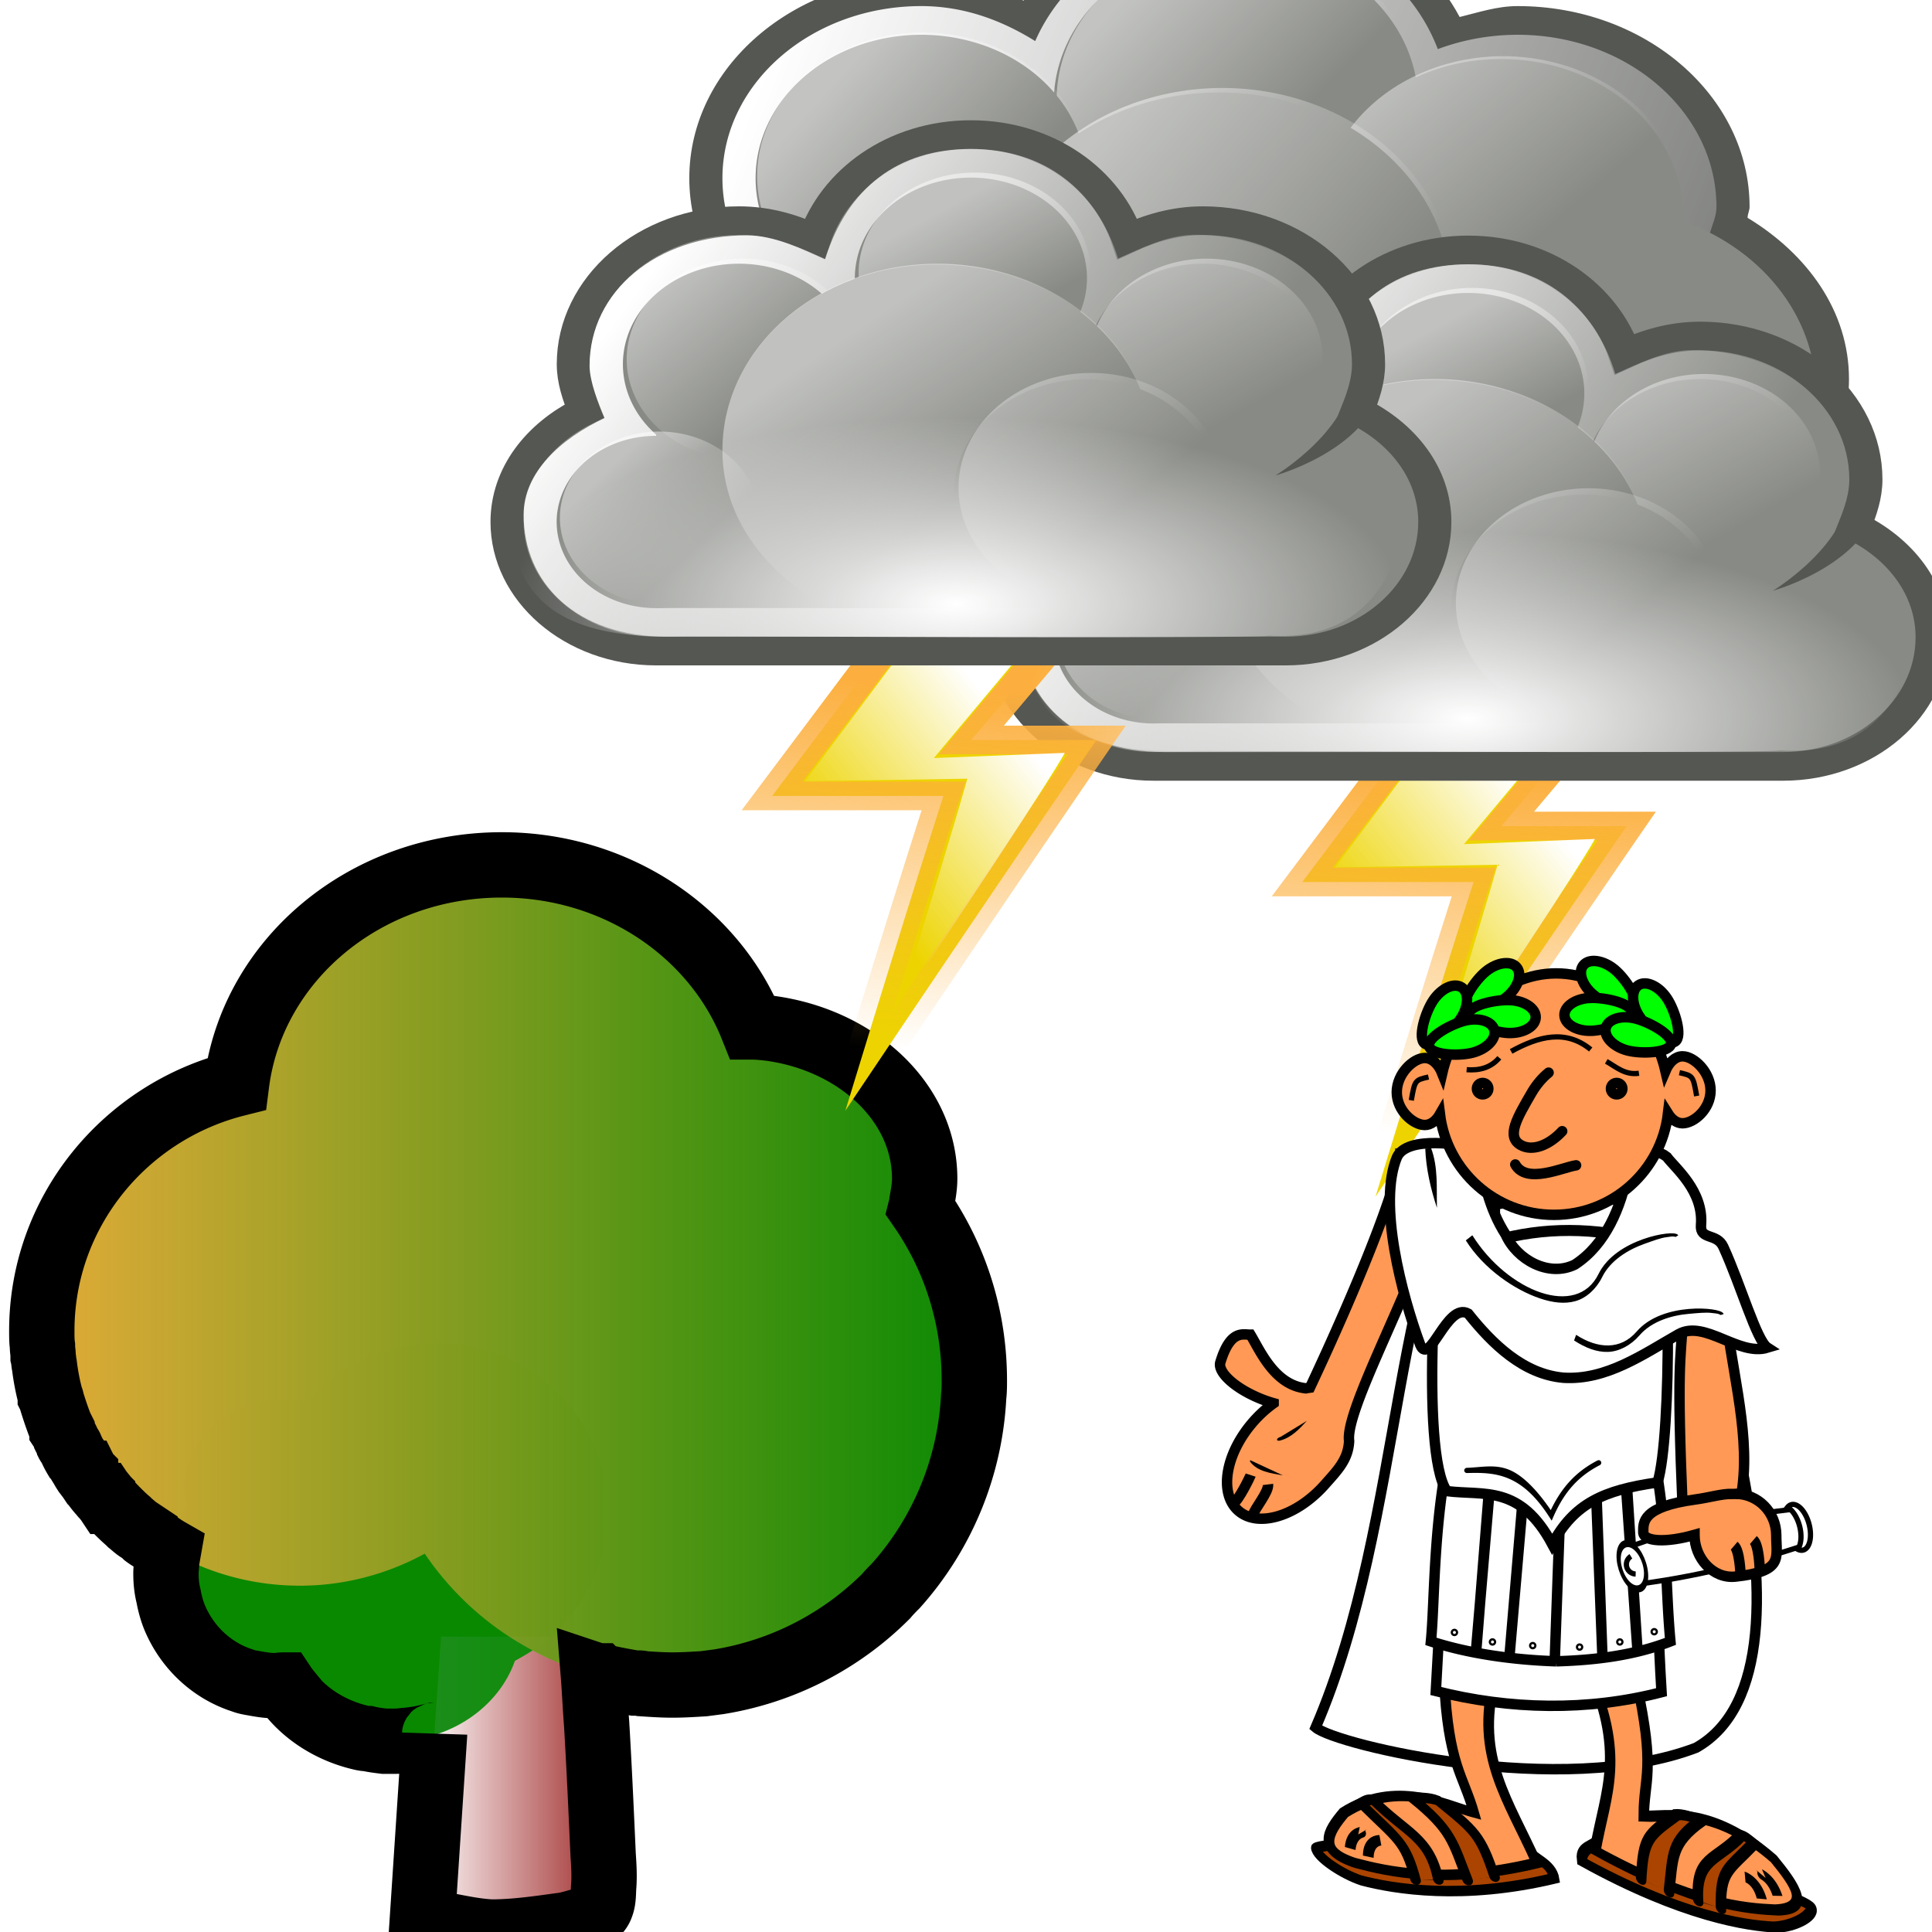 <?xml version="1.0" encoding="utf-8"?>
<!-- Generator: SketchAPI 5.1.316 <https://api.sketch.io/> -->
<svg version="1.1" xmlns="http://www.w3.org/2000/svg" xmlns:xlink="http://www.w3.org/1999/xlink" xmlns:sketchjs="https://sketch.io/dtd/" style="" sketchjs:metadata="eyJ0aXRsZSI6IkRyYXdpbmciLCJkZXNjcmlwdGlvbiI6Ik1hZGUgd2l0aCBTa2V0Y2hwYWQgLSBodHRwczovL3NrZXRjaC5pby9za2V0Y2hwYWQiLCJtZXRhZGF0YSI6e30sImNsaXBQYXRoIjp7ImVuYWJsZWQiOnRydWUsInN0eWxlIjp7InN0cm9rZVN0eWxlIjoiYmxhY2siLCJsaW5lV2lkdGgiOjF9fSwiZXhwb3J0RFBJIjo3MiwiZXhwb3J0Rm9ybWF0IjoicG5nIiwiZXhwb3J0UXVhbGl0eSI6MC45NSwidW5pdHMiOiJweCIsIndpZHRoIjo0MCwiaGVpZ2h0Ijo0MCwicGFnZXMiOnsibGVuZ3RoIjoxLCJkYXRhIjpbeyJ3aWR0aCI6NDAsImhlaWdodCI6NDB9XX19" width="40" height="40" viewBox="0 0 40 40" sketchjs:version="5.1.316">
<rect x="0" y="0" width="40" height="40" fill="#333333" stroke="none"/>
<defs>
	<linearGradient id="a" gradientUnits="objectBoundingBox">
		<stop offset="0" style="stop-color:#fff;"/>
		<stop offset="1" style="stop-color:rgba(255, 255, 255, 0);stop-opacity:0;"/>
	</linearGradient>
	<linearGradient id="b" gradientUnits="objectBoundingBox">
		<stop offset="0" style="stop-color:#fcaf3e;"/>
		<stop offset="1" style="stop-color:rgba(252, 175, 62, 0);stop-opacity:0;"/>
	</linearGradient>
	<linearGradient x1="228.5" y1="-392.31" x2="266.36" y2="-379.27" id="c" gradientUnits="userSpaceOnUse" gradientTransform="matrix(1,0,0,1,69,155)">
		<stop offset="0" style="stop-color:#fff;"/>
		<stop offset="1" style="stop-color:rgba(255, 255, 255, 0);stop-opacity:0;"/>
	</linearGradient>
	<linearGradient x1="240.07" y1="-393.41" x2="245.83" y2="-388.55" id="d" gradientUnits="userSpaceOnUse">
		<stop offset="0" style="stop-color:#fff;"/>
		<stop offset="1" style="stop-color:rgba(255, 255, 255, 0);stop-opacity:0;"/>
	</linearGradient>
	<linearGradient x1="246.74" y1="-391.31" x2="252.7" y2="-385.35" id="e" gradientUnits="userSpaceOnUse">
		<stop offset="0" style="stop-color:#fff;"/>
		<stop offset="1" style="stop-color:rgba(255, 255, 255, 0);stop-opacity:0;"/>
	</linearGradient>
	<linearGradient x1="230.88" y1="-390.44" x2="235.26" y2="-386.96" id="f" gradientUnits="userSpaceOnUse">
		<stop offset="0" style="stop-color:#fff;"/>
		<stop offset="1" style="stop-color:rgba(255, 255, 255, 0);stop-opacity:0;"/>
	</linearGradient>
	<linearGradient x1="238" y1="-388.47" x2="245.65" y2="-382.65" id="g" gradientUnits="userSpaceOnUse">
		<stop offset="0" style="stop-color:#fff;"/>
		<stop offset="1" style="stop-color:rgba(255, 255, 255, 0);stop-opacity:0;"/>
	</linearGradient>
	<linearGradient id="h" gradientUnits="userSpaceOnUse" x1="-191.29" y1="-328.08" x2="-192.41" y2="-315.33" gradientTransform="matrix(1,0,0,1,13.805,2.84)">
		<stop offset="0" style="stop-color:#fcaf3e;"/>
		<stop offset="1" style="stop-color:rgba(252, 175, 62, 0);stop-opacity:0;"/>
	</linearGradient>
	<linearGradient id="i" gradientUnits="userSpaceOnUse" x1="-190.48" y1="-332.51" x2="-196.19" y2="-328.53" gradientTransform="matrix(1,0,0,1,14.159,7.083)">
		<stop offset="0" style="stop-color:#fff;"/>
		<stop offset="1" style="stop-color:rgba(255, 255, 255, 0);stop-opacity:0;"/>
	</linearGradient>
	<linearGradient id="j" gradientUnits="userSpaceOnUse" x1="271.02" y1="-441.05" x2="285.03" y2="-431.97" gradientTransform="matrix(1,0,0,1,-34,207)">
		<stop offset="0" style="stop-color:#fff;"/>
		<stop offset="1" style="stop-color:rgba(255, 255, 255, 0);stop-opacity:0;"/>
	</linearGradient>
	<linearGradient id="k" gradientUnits="userSpaceOnUse" x1="287.52" y1="-439.75" x2="289.68" y2="-436.32">
		<stop offset="0" style="stop-color:#fff;"/>
		<stop offset="1" style="stop-color:rgba(255, 255, 255, 0);stop-opacity:0;"/>
	</linearGradient>
	<linearGradient id="l" gradientUnits="userSpaceOnUse" x1="286.51" y1="-441.29" x2="289.85" y2="-436.14">
		<stop offset="0" style="stop-color:#fff;"/>
		<stop offset="1" style="stop-color:rgba(255, 255, 255, 0);stop-opacity:0;"/>
	</linearGradient>
	<linearGradient id="m" gradientUnits="userSpaceOnUse" x1="285.94" y1="-439.94" x2="289.39" y2="-436.44">
		<stop offset="0" style="stop-color:#fff;"/>
		<stop offset="1" style="stop-color:rgba(255, 255, 255, 0);stop-opacity:0;"/>
	</linearGradient>
	<linearGradient id="n" gradientUnits="userSpaceOnUse" x1="275.94" y1="-437.11" x2="279.98" y2="-431.92" gradientTransform="matrix(1,0,0,1,-35,207)">
		<stop offset="0" style="stop-color:#fff;"/>
		<stop offset="1" style="stop-color:rgba(255, 255, 255, 0);stop-opacity:0;"/>
	</linearGradient>
	<linearGradient id="o" gradientUnits="userSpaceOnUse" x1="286.67" y1="-439.48" x2="289.77" y2="-436.71">
		<stop offset="0" style="stop-color:#fff;"/>
		<stop offset="1" style="stop-color:rgba(255, 255, 255, 0);stop-opacity:0;"/>
	</linearGradient>
	<linearGradient id="p" gradientUnits="userSpaceOnUse" x1="284.8" y1="-441.23" x2="288.9" y2="-436.83">
		<stop offset="0" style="stop-color:#fff;"/>
		<stop offset="1" style="stop-color:rgba(255, 255, 255, 0);stop-opacity:0;"/>
	</linearGradient>
	<radialGradient id="q" gradientUnits="userSpaceOnUse" cx="-229.75" cy="-343.96" r="14.501" gradientTransform="matrix(0.931,0,0,0.448,245.36,184.93)" fx="-229.75" fy="-343.96">
		<stop offset="0" style="stop-color:#fff;"/>
		<stop offset="1" style="stop-color:rgba(255, 255, 255, 0);stop-opacity:0;"/>
	</radialGradient>
	<radialGradient id="r" gradientUnits="userSpaceOnUse" cx="-229.75" cy="-343.96" r="14.501" gradientTransform="matrix(0.931,0,0,0.448,229.93,180.93)" fx="-229.75" fy="-343.96">
		<stop offset="0" style="stop-color:#fff;"/>
		<stop offset="1" style="stop-color:rgba(255, 255, 255, 0);stop-opacity:0;"/>
	</radialGradient>
</defs>
<path sketchjs:tool="rectangle" style="fill: #ffffff; mix-blend-mode: source-over; fill-opacity: 1; fill-rule: nonzero; vector-effect: non-scaling-stroke;" d="M0 0 L40 0 40 40 0 40 z"/>
<g sketchjs:tool="clipart" style="mix-blend-mode: source-over;" transform="matrix(1.353,0,0,1.353,0.189,17.23)">
	<path d="M6.32 16.54c.15.07.28.17.44.2.2.04.41.08.61.09.36.01.71-.05 1.06-.1.12-.01.23-.05.35-.08.11-.03.23-.1.28-.22.04-.1.03-.21.04-.32.01-.16 0-.31-.01-.47-.03-.66-.06-1.33-.1-2l-.06-.84c-.01-.12-.01-.24-.04-.36-.04-.11-.16-.15-.26-.13H6.61c-.1 1.41-.19 2.82-.29 4.23z" sketchjs:uid="1" style="fill: #a02c2c; fill-rule: evenodd;"/>
	<path d="M7.54.5c-2.1 0-3.82 1.46-4.06 3.35C1.77 4.28.5 5.81.5 7.63c0 2.15 1.77 3.9 3.95 3.9.69 0 1.34-.18 1.91-.49a4.573 4.573 0 0 0 3.79 2.01c2.55 0 4.62-2.08 4.62-4.66 0-.98-.3-1.89-.82-2.64.04-.15.06-.3.06-.45 0-1.24-1.17-2.25-2.64-2.32C10.79 1.53 9.29.5 7.54.5z" sketchjs:uid="2" style="fill: #55d400; opacity: 0.89;"/>
	<path d="M6.54 7.82c-.79 0-1.5.35-1.98.9-.11-.02-.23-.04-.35-.04-.84 0-1.52.6-1.52 1.33 0 .11.01.21.04.31-.2.29-.33.64-.33 1.02 0 .95.75 1.72 1.67 1.72.04 0 .08-.01.13-.01.34.51.96.86 1.68.86.87 0 1.61-.52 1.86-1.24a2.55 2.55 0 0 0 1.42-2.28c0-1.42-1.17-2.57-2.62-2.57z" sketchjs:uid="3" style="fill: #55d400;"/>
	<path d="M250.94 604.32c.15.07.28.17.44.2.2.04.41.08.61.09.36.01.71-.05 1.06-.1.12-.01.23-.05.35-.08.11-.03.23-.1.28-.22.04-.1.03-.21.04-.32.01-.16 0-.31-.01-.47-.03-.66-.06-1.33-.1-2l-.06-.84c-.01-.12-.01-.24-.04-.36-.04-.11-.16-.15-.26-.13h-2.02c-.1 1.41-.19 2.82-.29 4.23z" transform="matrix(1,0,0,1,-244.62,-587.78)" sketchjs:uid="4" style="fill: url(#a); fill-rule: evenodd;"/>
	<path d="M7.54.5c-2.1 0-3.82 1.46-4.06 3.35C1.77 4.28.5 5.81.5 7.63c0 1.43.78 2.68 1.94 3.36-.02.11-.04.23-.04.35 0 .95.75 1.72 1.67 1.72.04 0 .08-.01.13-.01.34.52.96.86 1.67.86.88 0 1.62-.52 1.87-1.23.09-.05.18-.1.27-.16.64.34 1.37.53 2.14.53 2.55 0 4.62-2.08 4.62-4.66 0-.98-.3-1.89-.82-2.64.04-.15.06-.3.06-.45 0-1.24-1.17-2.25-2.64-2.32C10.79 1.53 9.29.5 7.54.5z" sketchjs:uid="5" style="fill: #008000; opacity: 0.89;"/>
	<path d="M252.16 588.28c-2.1 0-3.82 1.46-4.06 3.35-1.71.43-2.98 1.96-2.98 3.78 0 2.15 1.77 3.9 3.95 3.9.69 0 1.34-.18 1.91-.49a4.573 4.573 0 0 0 3.79 2.01c2.55 0 4.62-2.08 4.62-4.66 0-.98-.3-1.89-.82-2.64.04-.15.06-.3.06-.45 0-1.24-1.17-2.25-2.64-2.32-.58-1.45-2.08-2.48-3.83-2.48z" transform="matrix(1,0,0,1,-244.62,-587.78)" sketchjs:uid="6" style="fill: url(#b); opacity: 0.89;"/>
	<path d="M251.16 595.6c-.79 0-1.5.35-1.98.9-.11-.02-.23-.04-.35-.04-.84 0-1.52.6-1.52 1.33 0 .11.01.21.04.31-.2.29-.33.64-.33 1.02 0 .95.75 1.72 1.67 1.72.04 0 .08-.01.13-.01.34.51.96.86 1.68.86.87 0 1.61-.52 1.86-1.24a2.55 2.55 0 0 0 1.42-2.28c0-1.42-1.17-2.57-2.62-2.57z" transform="matrix(1,0,0,1,-244.62,-587.78)" sketchjs:uid="7" style="fill: url(#c);"/>
	<path d="M7.54.5c-2.1 0-3.82 1.46-4.06 3.35C1.77 4.28.5 5.81.5 7.63c0 .08 0 .16.01.23v.01c0 .05.01.09.01.14v.02c.01.04.01.09.02.13.02.16.05.32.09.47v.01c.01.02.02.04.02.06.04.13.08.25.13.38l.03.06v.01c.02.03.03.06.04.09.02.04.04.07.05.11.01.02.03.04.04.06.02.05.05.11.08.16.01.01.02.02.03.04.02.03.04.07.07.11 0 .01.01.02.01.02.01.02.02.04.04.06 0 .01 0 .01.01.01.01.02.02.04.04.06l.06.09c.02.02.03.03.04.05.03.04.07.09.11.13 0 .01.01.01.01.01.02.03.05.06.07.09.01 0 .01.01.02.01.04.05.08.09.12.13.05.05.11.11.17.16l.03.03c.05.04.09.08.14.11l.09.06c0 .01 0 .01.01.02.04.03.09.06.14.09.07.05.14.1.21.14l-.03.17v.01c0 .05-.01.11-.01.17 0 .12.01.23.04.35.02.11.05.22.09.32.19.46.57.82 1.04.97.05.02.1.03.16.04.11.02.22.04.34.04.04 0 .08-.01.13-.01.04.06.09.12.14.18v.01c.25.29.61.51 1.02.61.04.01.08.02.12.02h.01c.08.02.17.03.25.04h.13c.06 0 .11 0 .17-.01.16-.01.31-.04.46-.08 0 0 .01 0 .01-.01l-.18 2.73c.14.07.27.17.43.2.21.04.41.08.62.09.35 0 .7-.05 1.06-.1.11-.01.22-.05.34-.08.02-.01.06-.02.08-.03.09-.04.17-.1.2-.19.04-.1.03-.21.04-.32.01-.16 0-.31-.01-.46-.03-.67-.06-1.34-.1-2.01-.02-.25-.03-.5-.05-.75.03.01.05.02.08.02h.01c.01.01.02.01.04.01.16.04.33.07.5.1H9.63c.02 0 .04 0 .07.01.15.01.3.02.45.02.16 0 .32-.01.48-.02l.23-.03c.99-.16 1.88-.63 2.56-1.31.05-.06.1-.11.15-.16a4.7 4.7 0 0 0 1.19-2.9c.01-.08.01-.16.01-.24 0-.98-.3-1.89-.82-2.64.01-.04.02-.07.02-.11.02-.11.04-.22.04-.34 0-1.16-1.03-2.12-2.37-2.3-.09-.01-.18-.02-.27-.02C10.79 1.53 9.29.5 7.54.5z" sketchjs:uid="8" style="fill: none; stroke: #000;"/>
</g>
<g sketchjs:tool="clipart" style="mix-blend-mode: source-over;" transform="matrix(0.686,0,0,0.594,8.797,-3.438)">
	<path d="M24.48 2c-2.77 0-5.11 1.57-6.41 3.81-.94-.47-1.96-.81-3.09-.81-3.86 0-7 3.14-7 7s3.14 7 7 7c2.42 0 4.43-1.32 5.69-3.19 1.13.69 2.39 1.19 3.81 1.19.91 0 1.75-.23 2.56-.53.51.87 1.18 1.58 2 2.16 0 .13-.06.24-.06.37 0 3.86 3.14 7 7 7s7-3.14 7-7c0-2.37-1.26-4.36-3.06-5.62 0-.14.06-.25.06-.38 0-3.86-3.14-7-7-7-.62 0-1.18.22-1.75.38C30.04 3.82 27.49 2 24.48 2z" sketchjs:uid="1" style="fill: #555753;"/>
	<path d="M311.5-242c-2.78 0-5.13 1.76-6.06 4.22-.99-.71-2.13-1.22-3.44-1.22-3.31 0-6 2.69-6 6s2.69 6 6 6c2.43 0 4.49-1.46 5.44-3.53 1.12.92 2.5 1.53 4.06 1.53 1.07 0 2.04-.32 2.94-.78.4 1 1.1 1.79 1.94 2.44-.19.59-.38 1.19-.38 1.84a6.5 6.5 0 1 0 13 0c0-2.36-1.33-4.33-3.22-5.47.06-.35.22-.66.22-1.03 0-3.31-2.69-6-6-6-.85 0-1.67.18-2.41.5-.85-2.59-3.21-4.5-6.09-4.5z" transform="matrix(1,0,0,1,-287.02,245)" sketchjs:uid="2" style="fill: url(#c);"/>
	<path d="M41.983 19.5a6.5 6.5 0 1 1-13 0 6.5 6.5 0 1 1 13 0zM29.977 9.502a5.5 5.5 0 1 1-10.997 0 5.5 5.5 0 1 1 10.997 0z" sketchjs:uid="3" style="fill: #888a85;"/>
	<path d="M250.18-389.3a6.231 6.231 0 1 1-12.46 0 6.231 6.231 0 1 1 12.46 0z" transform="matrix(0.883,0,0,0.883,-190.839,353.11)" sketchjs:uid="4" style="fill: url(#d); opacity: 0.494;"/>
	<path d="M37.977 13.494a5.5 5.5 0 1 1-10.996 0 5.5 5.5 0 1 1 10.996 0z" sketchjs:uid="5" style="fill: #888a85;"/>
	<path d="M257.25-385.79a6.032 6.032 0 1 1-12.06 0 6.032 6.032 0 1 1 12.06 0z" transform="matrix(0.912,0,0,0.912,-196.566,365.23)" sketchjs:uid="6" style="fill: url(#e); opacity: 0.494;"/>
	<g sketchjs:uid="7" style="">
		<path d="M19.981 12a5 5 0 1 1-10 0 5 5 0 1 1 10 0z" sketchjs:uid="8" style="fill: #888a85;"/>
		<path d="M237.81-387.89a4.375 4.375 0 1 1-8.75 0 4.375 4.375 0 1 1 8.75 0z" transform="matrix(1.143,0,0,1.143,-251.788,455.28)" sketchjs:uid="9" style="fill: url(#f); opacity: 0.494;"/>
	</g>
	<g sketchjs:uid="10" style="">
		<path d="M30.973 16.01a7 7 0 1 1-14 0 7 7 0 1 1 14 0z" sketchjs:uid="11" style="fill: #888a85;"/>
		<path d="M248.55-383.67a6.74 6.74 0 1 1-13.48 0 6.74 6.74 0 1 1 13.48 0z" transform="matrix(1.039,0,0,1.039,-227.171,414.49)" sketchjs:uid="12" style="fill: url(#g); opacity: 0.494;"/>
	</g>
	<g sketchjs:uid="13" style="fill-rule: evenodd;">
		<path d="M-173.25-327.59l-3.12 4.28h3.78s-2.7 4.52-7.58 12.92c2.1-7.94 2.96-10.97 2.96-10.97h-5.17l4.05-6.23h5.08z" transform="matrix(1,0,0,1,208.86,357.89)" sketchjs:uid="14" style="fill: #edd400; stroke: url(#h);"/>
		<path d="M-173.76-327.84l-3.74 5.16 3.95-.18s-.14.46-5.01 8.86c2.1-7.95 2.07-7.96 2.07-7.96l-4.9.09 3.69-5.71 3.94-.26z" transform="matrix(1,0,0,1,208.86,357.89)" sketchjs:uid="15" style="fill: url(#i);"/>
	</g>
	<g sketchjs:uid="16" style="">
		<path d="M31.49 14.5c-2.27 0-4.11 1.55-4.72 3.63-.69-.37-1.44-.63-2.28-.63-2.76 0-5 2.24-5 5 0 .58.16 1.11.34 1.63-1.37.77-2.34 2.18-2.34 3.87 0 2.48 2.02 4.5 4.5 4.5h19c2.48 0 4.5-2.02 4.5-4.5 0-1.69-.97-3.1-2.34-3.87.18-.52.34-1.05.34-1.63 0-2.76-2.24-5-5-5-.84 0-1.59.26-2.28.63-.61-2.08-2.45-3.63-4.72-3.63z" sketchjs:uid="17" style="fill: #888a85; stroke: #555753; stroke-miterlimit: 2;"/>
		<path d="M246.5-238c-2.19 0-3.72 1.34-4.4 3.84-.66-.34-1.54-.83-2.35-.83-2.72 0-4.76 1.94-4.76 4.55 0 .54.27 1.33.45 1.82-1.33.73-2.44 1.89-2.44 3.37 0 2.35 1.55 4.25 4.34 4.25h18.32c2.77 0 4.34-1.9 4.34-4.25 0-1.59-1.11-2.67-2.44-3.39.18-.49.47-1.26.47-1.8 0-2.61-2.12-4.57-4.78-4.57-.81 0-1.64.49-2.31.83-.65-2.42-2.25-3.82-4.44-3.82z" transform="matrix(1,0,0,1,-215.01,253)" sketchjs:uid="18" style="fill: url(#j);"/>
		<path d="M34.992 19.502a3.503 3.503 0 1 1-7.006 0 3.503 3.503 0 1 1 7.006 0z" sketchjs:uid="19" style="fill: #888a85;"/>
		<path d="M291.69-437.59a3.313 3.313 0 1 1-6.63 0 3.313 3.313 0 1 1 6.63 0z" transform="matrix(1.057,0,0,1.057,-273.208,481.86)" sketchjs:uid="20" style="fill: url(#k); opacity: 0.478;"/>
		<path d="M21.99 22h20v9h-20z" sketchjs:uid="21" style="fill: #888a85;"/>
		<path d="M24.992 28.002a3.002 3.002 0 1 1-6.005 0 3.002 3.002 0 1 1 6.005 0zM41.992 22.502a3.503 3.503 0 1 1-7.006 0 3.503 3.503 0 1 1 7.006 0z" sketchjs:uid="22" style="fill: #888a85;"/>
		<path d="M291.69-437.59a3.313 3.313 0 1 1-6.63 0 3.313 3.313 0 1 1 6.63 0z" transform="matrix(1.057,0,0,1.057,-266.208,484.86)" sketchjs:uid="23" style="fill: url(#l); opacity: 0.478;"/>
		<path d="M27.992 22.502a3.503 3.503 0 1 1-7.006 0 3.503 3.503 0 1 1 7.006 0z" sketchjs:uid="24" style="fill: #888a85;"/>
		<path d="M291.69-437.59a3.313 3.313 0 1 1-6.63 0 3.313 3.313 0 1 1 6.63 0z" transform="matrix(1.057,0,0,1.057,-280.208,484.86)" sketchjs:uid="25" style="fill: url(#m); opacity: 0.478;"/>
		<path d="M30.46 19.03c-3.58 0-6.47 2.92-6.47 6.5 0 2.37 1.35 4.34 3.25 5.47h6.47c1.9-1.13 3.25-3.13 3.25-5.5 0-3.58-2.92-6.47-6.5-6.47z" sketchjs:uid="26" style="fill: #888a85;"/>
		<path d="M245.5-234a6.5 6.5 0 0 0-6.5 6.5c0 2.38 1.34 4.37 3.25 5.5h6.5c1.91-1.13 3.25-3.12 3.25-5.5a6.5 6.5 0 0 0-6.5-6.5z" transform="matrix(1,0,0,1,-215.01,253)" sketchjs:uid="27" style="fill: url(#n); opacity: 0.478;"/>
		<path d="M291.69-437.59a3.313 3.313 0 1 1-6.63 0 3.313 3.313 0 1 1 6.63 0z" transform="matrix(0.906,0,0,0.906,-239.18,424.31)" sketchjs:uid="28" style="fill: url(#o); opacity: 0.478;"/>
		<path d="M43.95 22.67c-.01 2.68-3.27 3.71-3.27 3.71s2.35-1.63 2.33-3.7l.94-.01z" sketchjs:uid="29" style="fill: #555753; fill-rule: evenodd;"/>
		<path d="M38.979 27.03a4.003 4.003 0 1 1-8.006 0 4.003 4.003 0 1 1 8.006 0z" sketchjs:uid="30" style="fill: #888a85;"/>
		<path d="M291.69-437.59a3.313 3.313 0 1 1-6.63 0 3.313 3.313 0 1 1 6.63 0z" transform="matrix(1.208,0,0,1.208,-313.237,555.42)" sketchjs:uid="31" style="fill: url(#p); opacity: 0.478;"/>
	</g>
	<g sketchjs:uid="32" style="fill-rule: evenodd;">
		<path d="M-173.25-327.59l-3.12 4.28h3.78s-2.7 4.52-7.58 12.92c2.1-7.94 2.96-10.97 2.96-10.97h-5.17l4.05-6.23h5.08z" transform="matrix(1,0,0,1,192.86,354.89)" sketchjs:uid="33" style="fill: #edd400; stroke: url(#h);"/>
		<path d="M-173.76-327.84l-3.74 5.16 3.95-.18s-.14.46-5.01 8.86c2.1-7.95 2.07-7.96 2.07-7.96l-4.9.09 3.69-5.71 3.94-.26z" transform="matrix(1,0,0,1,192.86,354.89)" sketchjs:uid="34" style="fill: url(#i);"/>
	</g>
	<path d="M31.626 15c-2 0-3.685 1.079-4.53 2.614a5.53 5.53 0 0 0-1.926-.353c-2.83 0-5.118 2.118-5.118 4.718 0 .453.145.856.275 1.272-1.382.865-2.347 2.253-2.347 3.904 0 2.653.651 4.994 5.227 4.806.045-.002 17.452.097 17.701-.018 3.085.226 4.072-2.445 4.072-4.699 0-1.701-.837-3.05-2.31-3.878.048-.258-.038-.551-.038-.822 0-2.599-2.306-4.718-5.136-4.718-.394 0-.732.135-1.101.212C35.657 16.27 33.81 15 31.626 15z" sketchjs:uid="35" style="fill: url(#q);"/>
	<g sketchjs:uid="36" style="">
		<path d="M16.48 10.48c-2.27 0-4.11 1.55-4.72 3.63-.69-.37-1.44-.63-2.28-.63-2.76 0-5 2.24-5 5 0 .58.16 1.11.34 1.63-1.37.77-2.34 2.18-2.34 3.87 0 2.48 2.02 4.5 4.5 4.5h19c2.48 0 4.5-2.02 4.5-4.5 0-1.69-.97-3.1-2.34-3.87.18-.52.34-1.05.34-1.63 0-2.76-2.24-5-5-5-.84 0-1.59.26-2.28.63-.61-2.08-2.45-3.63-4.72-3.63z" sketchjs:uid="37" style="fill: #888a85; stroke: #555753; stroke-miterlimit: 2;"/>
		<path d="M246.5-238c-2.19 0-3.72 1.34-4.4 3.84-.66-.34-1.54-.83-2.35-.83-2.72 0-4.76 1.94-4.76 4.55 0 .54.27 1.33.45 1.82-1.33.73-2.44 1.89-2.44 3.37 0 2.35 1.55 4.25 4.34 4.25h18.32c2.77 0 4.34-1.9 4.34-4.25 0-1.59-1.11-2.67-2.44-3.39.18-.49.47-1.26.47-1.8 0-2.61-2.12-4.57-4.78-4.57-.81 0-1.64.49-2.31.83-.65-2.42-2.25-3.82-4.44-3.82z" transform="matrix(1,0,0,1,-230.02,248.98)" sketchjs:uid="38" style="fill: url(#j);"/>
		<path d="M19.982 15.482a3.503 3.503 0 1 1-7.006 0 3.503 3.503 0 1 1 7.006 0z" sketchjs:uid="39" style="fill: #888a85;"/>
		<path d="M291.69-437.59a3.313 3.313 0 1 1-6.63 0 3.313 3.313 0 1 1 6.63 0z" transform="matrix(1.057,0,0,1.057,-288.218,477.84)" sketchjs:uid="40" style="fill: url(#k); opacity: 0.478;"/>
		<path d="M6.98 17.98h20v9h-20z" sketchjs:uid="41" style="fill: #888a85;"/>
		<path d="M9.982 23.982a3.002 3.002 0 1 1-6.005 0 3.002 3.002 0 1 1 6.005 0zM26.982 18.482a3.503 3.503 0 1 1-7.006 0 3.503 3.503 0 1 1 7.006 0z" sketchjs:uid="42" style="fill: #888a85;"/>
		<path d="M291.69-437.59a3.313 3.313 0 1 1-6.63 0 3.313 3.313 0 1 1 6.63 0z" transform="matrix(1.057,0,0,1.057,-281.218,480.84)" sketchjs:uid="43" style="fill: url(#l); opacity: 0.478;"/>
		<path d="M12.982 18.482a3.503 3.503 0 1 1-7.006 0 3.503 3.503 0 1 1 7.006 0z" sketchjs:uid="44" style="fill: #888a85;"/>
		<path d="M291.69-437.59a3.313 3.313 0 1 1-6.63 0 3.313 3.313 0 1 1 6.63 0z" transform="matrix(1.057,0,0,1.057,-295.218,480.84)" sketchjs:uid="45" style="fill: url(#m); opacity: 0.478;"/>
		<path d="M15.45 15.01c-3.58 0-6.47 2.92-6.47 6.5 0 2.37 1.35 4.34 3.25 5.47h6.47c1.9-1.13 3.25-3.13 3.25-5.5 0-3.58-2.92-6.47-6.5-6.47z" sketchjs:uid="46" style="fill: #888a85;"/>
		<path d="M245.5-234a6.5 6.5 0 0 0-6.5 6.5c0 2.38 1.34 4.37 3.25 5.5h6.5c1.91-1.13 3.25-3.12 3.25-5.5a6.5 6.5 0 0 0-6.5-6.5z" transform="matrix(1,0,0,1,-230.02,248.98)" sketchjs:uid="47" style="fill: url(#n); opacity: 0.478;"/>
		<path d="M291.69-437.59a3.313 3.313 0 1 1-6.63 0 3.313 3.313 0 1 1 6.63 0z" transform="matrix(0.906,0,0,0.906,-254.19,420.29)" sketchjs:uid="48" style="fill: url(#o); opacity: 0.478;"/>
		<path d="M28.94 18.65c-.01 2.68-3.27 3.71-3.27 3.71s2.35-1.63 2.33-3.7l.94-.01z" sketchjs:uid="49" style="fill: #555753; fill-rule: evenodd;"/>
		<path d="M23.969 23.01a4.003 4.003 0 1 1-8.006 0 4.003 4.003 0 1 1 8.006 0z" sketchjs:uid="50" style="fill: #888a85;"/>
		<path d="M291.69-437.59a3.313 3.313 0 1 1-6.63 0 3.313 3.313 0 1 1 6.63 0z" transform="matrix(1.208,0,0,1.208,-328.247,551.4)" sketchjs:uid="51" style="fill: url(#p); opacity: 0.478;"/>
	</g>
	<path d="M16.189 11c-2 0-3.686 1.08-4.531 2.615a5.502 5.502 0 0 0-1.926-.353c-2.83 0-5.117 2.118-5.117 4.717 0 .454.144.857.275 1.272-1.382.865-2.348 2.254-2.348 3.905 0 2.653.652 4.993 5.228 4.806.045-.002 17.45.097 17.7-.018 3.085.226 4.072-2.446 4.072-4.7 0-1.7-.837-3.05-2.31-3.877.049-.259-.038-.551-.038-.823 0-2.599-2.305-4.717-5.136-4.717-.393 0-.732.135-1.1.212-.74-1.768-2.585-3.039-4.77-3.039z" sketchjs:uid="52" style="fill: url(#r);"/>
</g>
<g sketchjs:tool="clipart" style="mix-blend-mode: source-over;" transform="matrix(0.03,0,0,0.03,25.151,19.787)">
	<path d="M128.14 137.565c-2.414 22.922-29.269 89.86-62.469 160.53-.939.129-1.886.268-2.844.469-21.564-2.274-31.535-25.985-38.219-37.031-5.221.043-13.91-3.603-20.78 19.094-1.944 6.418 8.99 17.074 26 24.375 3.688 1.583 7.317 2.867 10.78 3.844a82.803 82.803 0 0 0-13.844 12.53c-19.429 22.015-24.137 49.618-10.53 61.626s40.383 3.889 59.811-18.125c8.403-9.522 16.072-17.046 16.656-29.97-3.55-25.994 65.241-141.56 64.938-189.25l-29.5-8.093z" sketchjs:uid="1" style="fill: #f95; stroke: #000; fill-rule: evenodd; stroke-width: 7.2;"/>
	<path d="M189.62 123.555h102.53c32.554 81.68 140.6 366.33 40 423.06-92.271 35.237-248.29-1.91-262.53-14 62.396-144.61 52.307-339.89 120-409.06z" sketchjs:uid="2" style="fill: #fff; stroke: #000; fill-rule: evenodd; stroke-width: 7.2; stroke-linecap: round;"/>
	<g sketchjs:uid="3" style="stroke: #000; stroke-width: 8.817;">
		<path d="M-1007 820.02c-2.302-8.671-176.98-6.786-178.42.312-1.442 7.097 16.939 21.548 31.954 26.817 25.471 7.096 81.06 16.899 163.25-1.786 1.002-13.644-14.477-16.672-16.78-25.343z" transform="matrix(0.817,0,0.183,0.817,888.46,-53.926)" sketchjs:uid="4" style="fill: #a40; fill-rule: evenodd; stroke-linecap: round;"/>
		<path d="M-1078.8 645.5c-12.645 71.094-1.92 79.871 0 112.12-21.45-6.013-58.72-28.57-109.81 0-17.017 16.037-30.618 31.694 0 42.438 25.471 7.097 71.06 18.685 153.25 0-11.806-53.302-32.047-89.413-1-154.56h-42.438z" transform="matrix(0.817,0,0.183,0.817,921.592,-27.546)" sketchjs:uid="5" style="fill: #f95; fill-rule: evenodd; stroke-linecap: round;"/>
		<path d="M-1156.8 820.15c4.099-13.392 13.423-13.722 13.344-13.877M-1143.1 827.1c3.295-14.245 13.344-13.877 13.344-13.877" transform="matrix(0.817,0,0.183,0.817,888.46,-53.926)" sketchjs:uid="6" style="fill: none;"/>
		<path d="M-1107.5 846.47c-1.372-32.608-7.36-33.547-31.589-64.25 4.571-2.288 7.276-3.911 10.821-3.09 22.174 28.499 40.554 31.142 40 67.215M-1063.6 846.87c-5.422-32.183-3.67-42.082-31.534-69.529 7.125-.064 15.155-.37 21.466 2.31 25.55 25.515 29.514 28.422 33.456 64.283" transform="matrix(0.817,0,0.183,0.817,888.46,-53.926)" sketchjs:uid="7" style="fill: #a40; fill-rule: evenodd; stroke-linecap: round;"/>
	</g>
	<g sketchjs:uid="8" style="stroke: #000; stroke-width: 8.817;">
		<path d="M-1007 820.02c-2.302-8.671-176.98-6.786-178.42.312-1.442 7.097 16.939 21.548 31.954 26.817 25.471 7.096 81.06 16.899 163.25-1.786 1.002-13.644-14.477-16.672-16.78-25.343z" transform="matrix(-0.817,-0.268,0.046,0.832,-594.46,-343.575)" sketchjs:uid="9" style="fill: #a40; fill-rule: evenodd; stroke-linecap: round;"/>
		<path d="M-1078.8 645.5c-12.645 71.094-1.92 79.871 0 112.12-21.45-6.013-58.72-28.57-109.81 0-17.017 16.037-30.618 31.694 0 42.438 25.471 7.097 71.06 18.685 153.25 0-11.806-53.302-32.047-89.413-1-154.56h-42.438z" transform="matrix(-0.817,-0.268,0.046,0.832,-620.195,-325.627)" sketchjs:uid="10" style="fill: #f95; fill-rule: evenodd; stroke-linecap: round;"/>
		<path d="M-1156.8 820.15c4.099-13.392 13.423-13.722 13.344-13.877M-1143.1 827.1c3.295-14.245 13.344-13.877 13.344-13.877" transform="matrix(-0.817,-0.268,0.046,0.832,-594.46,-343.575)" sketchjs:uid="11" style="fill: none;"/>
		<path d="M-1107.5 846.47c-1.372-32.608-7.36-33.547-31.589-64.25 4.571-2.288 7.276-3.911 10.821-3.09 22.174 28.499 40.554 31.142 40 67.215M-1063.6 846.87c-5.422-32.183-3.67-42.082-31.534-69.529 7.125-.064 15.155-.37 21.466 2.31 25.55 25.515 29.514 28.422 33.456 64.283" transform="matrix(-0.817,-0.268,0.046,0.832,-594.46,-343.575)" sketchjs:uid="12" style="fill: #a40; fill-rule: evenodd; stroke-linecap: round;"/>
	</g>
	<path d="M193.62 389.965c-9.789.326-19.591-.303-29.375.219-8.55 38.475-9.326 78.055-11.688 117.28 50.713 12.92 104.92 14.034 155.75.812-2.5-39.527-2.288-79.635-11.312-118.31-34.458.106-68.917-.108-103.38 0z" sketchjs:uid="13" style="fill: #fff; stroke: #000; fill-rule: evenodd; stroke-width: 7.2; stroke-linecap: round;"/>
	<g sketchjs:uid="14" style="fill: #fff; stroke: #000; fill-rule: evenodd; stroke-linecap: round;">
		<path d="M235.716 486.953c26.644-.79 53.737-3.975 78.719-13.75-1.062-11.259-1.682-22.839-2.25-34.656s-1.076-23.871-1.906-36.094a570.094 570.094 0 0 0-1.531-18.438 402.747 402.747 0 0 0-2.313-18.656c-.923-6.238-1.993-12.477-3.312-18.75a267.192 267.192 0 0 0-4.688-18.875h-16.438l9.798 152.92-10.709-152.92h-19.625l6.058 155.95-5.712-155.95h-21.553l-5.62 157.97 5.73-157.97h-23.829l-13.293 157.22 13.556-157.22h-23.652l-12.928 152.35.148.387 12.146-152.74h-27.357c-14.624 54.394-13.095 116.12-16 145.47 25.522 8.31 56.18 12.764 86.562 13.75z" sketchjs:uid="15" style="stroke-width: 7.2;"/>
		<path d="M166.135 467.008a.758.758 0 1 1-1.515 0 .758.758 0 0 1 1.515 0zM192.399 473.574a.758.758 0 1 1-1.515 0 .758.758 0 0 1 1.515 0zM220.176 476.099a.758.758 0 1 1-1.515 0 .758.758 0 0 1 1.515 0zM252.506 477.109a.758.758 0 1 1-1.515 0 .758.758 0 0 1 1.515 0zM280.286 473.574a.758.758 0 1 1-1.515 0 .758.758 0 0 1 1.515 0zM304.016 466.503a.758.758 0 1 1-1.515 0 .758.758 0 0 1 1.515 0z" sketchjs:uid="16" style="stroke-width: 3.6;"/>
	</g>
	<path d="M160.12 146.065h143.44c11.607 37.382 11.915 185.44 2 217.44-37.695 5.405-57.557 14.642-72.711 42.589-22.084-41.129-46.853-33.401-72.731-36.589-18.844-26.943-6.852-186.22 0-223.44z" sketchjs:uid="17" style="fill: #fff; stroke: #000; fill-rule: evenodd; stroke-width: 7.2; stroke-linecap: round;"/>
	<path d="M322.86 254.555h30.571c5.695 42.913 18.185 87.074 8 126.43H322.86c-4.057-96.239-1.36-102.42 0-126.43z" sketchjs:uid="18" style="fill: #f95; stroke: #000; fill-rule: evenodd; stroke-width: 7.2;"/>
	<path d="M193.09 171.755c43.111-9.27 75.07-5.794 105 0v25c-35.93-9.299-70.975-9.746-105 0v-25z" sketchjs:uid="19" style="fill: #fff; stroke: #000; fill-rule: evenodd; stroke-width: 7.6;"/>
	<path d="M181.89 133.465c-10.595-3.305-49.271-9.627-56.167 5.561-13.363 32.272 3.474 95.464 16.059 129.5 6.36 15.524 18.567-29.73 33.091-21.538 16.569 20.771 37.909 41.826 65.791 44.273 29.651 1.83 55.016-16.22 79.588-30.17 18.103-9.879 41.333 15.46 61.167 9.415-7.531-4.84-18.268-42.927-30.462-69.586-4.487-9.81-16.267-4.442-15.4-15.076 1.92-23.56-17.987-39.417-23.62-47.036-9.81-7.73-29.17-5.556-26.808 10.484-4.851 24.278-15.112 49.88-36.646 63.887-18.115 8.852-40.009-3.39-47.735-20.674-11.352-17.628-15.966-38.552-18.858-59.038z" sketchjs:uid="20" style="fill: #fff; stroke: #000; fill-rule: evenodd; stroke-width: 7.2; stroke-linecap: round;"/>
	<path d="M235.59 12.205c-37.614 0-70.207 32.152-78.656 68.969-2.545-6.359-6.97-10.594-12-10.594-7.89 0-19.344 10.859-19.344 23.625s11.454 22.625 19.344 22.625c4.132 0 7.83-2.868 10.438-7.406 4.864 39.126 38.245 69.406 78.688 69.406 40.602 0 74.063-30.526 78.719-69.875 2.58 4.126 6.117 6.687 10.031 6.687 7.89 0 19.344-9.827 19.344-22.594S330.7 69.423 322.81 69.423c-4.907 0-9.24 3.997-11.812 10.094-8.358-36.124-38.354-67.312-75.406-67.312z" sketchjs:uid="21" style="fill: #f95; stroke: #000; fill-rule: evenodd; stroke-width: 7.2; stroke-linecap: round;"/>
	<path d="M259.42 64.725c-17.19-14.088-35.84-9.178-54.921 1.321" sketchjs:uid="22" style="fill: none; stroke: #000; stroke-width: 3.6;"/>
	<path d="M239.75 121.105c-9.215 9.904-20.706 14.117-28.679 9.518-10.252-5.913-2.144-19.157 7.423-35.745 3.34-5.79 7.47-10.613 11.87-14.187" sketchjs:uid="23" style="fill: #f95; stroke: #000; fill-rule: evenodd; stroke-width: 7.2; stroke-linecap: round;"/>
	<g sketchjs:uid="24" style="fill: #f95; stroke: #000; fill-rule: evenodd; stroke-width: 7.2; stroke-linecap: round;">
		<path d="M188.77 91.692a3.929 3.929 0 1 1-7.857 0 3.929 3.929 0 0 1 7.857 0zM281.27 91.692a3.929 3.929 0 1 1-7.857 0 3.929 3.929 0 0 1 7.857 0z" sketchjs:uid="25" style=""/>
	</g>
	<path d="M249.34 144.665c-9.075 1.323-34.225 13.243-41.967-.586" sketchjs:uid="26" style="fill: none; stroke: #000; stroke-width: 7.2; stroke-linecap: round;"/>
	<path d="M270.17 72.905c6.928 3.918 12.947 9.653 22.548 8.223M196.35 70.445c-5.943 6.937-13.755 8.888-22.548 8.223" sketchjs:uid="27" style="fill: none; stroke: #000; stroke-width: 3.6;"/>
	<g sketchjs:uid="28" style="fill: #0f0; stroke: #000; fill-rule: evenodd; stroke-width: 7.2; stroke-linecap: round;">
		<path d="M201.402 28.51c-7.834 6.46-24.505 14.27-28.498 9.427-3.993-4.841 6.202-20.5 14.037-26.962 7.834-6.462 17.422-7.775 21.416-2.933 3.994 4.842.88 14.006-6.954 20.467z" sketchjs:uid="29" style=""/>
		<path d="M203.495 30.629c-10.15-.356-28.128 3.6-28.347 9.872-.22 6.273 17.402 12.486 27.551 12.842 10.15.356 18.555-4.44 18.775-10.713.22-6.273-7.83-11.646-17.978-12.001z" sketchjs:uid="30" style=""/>
		<g sketchjs:uid="31" style="">
			<path d="M169.621 43.495c-5.645 8.442-19.365 20.715-24.582 17.226-5.217-3.489.044-21.418 5.689-29.86 5.645-8.442 14.45-12.457 19.668-8.969 5.217 3.489 4.87 13.16-.774 21.602z" sketchjs:uid="32" style="stroke-width: 7.2;"/>
			<path d="M172.235 44.923c-9.823 2.578-25.904 11.538-24.31 17.608 1.594 6.07 20.258 6.954 30.081 4.375 9.823-2.578 16.493-9.59 14.9-15.66-1.593-6.07-10.848-8.902-20.67-6.323z" sketchjs:uid="33" style="stroke-width: 7.2;"/>
		</g>
	</g>
	<g sketchjs:uid="34" style="fill: #0f0; stroke: #000; fill-rule: evenodd; stroke-width: 7.2; stroke-linecap: round;">
		<path d="M261.368 27c7.834 6.46 24.505 14.27 28.498 9.427 3.993-4.841-6.202-20.5-14.037-26.962-7.834-6.462-17.422-7.775-21.416-2.933-3.994 4.842-.88 14.006 6.954 20.467z" sketchjs:uid="35" style=""/>
		<path d="M259.275 29.119c10.15-.356 28.128 3.6 28.347 9.872.22 6.273-17.402 12.486-27.551 12.842-10.15.356-18.555-4.44-18.775-10.713-.22-6.273 7.83-11.646 17.978-12.001z" sketchjs:uid="36" style=""/>
		<g sketchjs:uid="37" style="">
			<path d="M293.149 41.985c5.645 8.442 19.365 20.715 24.582 17.226 5.217-3.489-.044-21.418-5.689-29.86-5.645-8.442-14.45-12.457-19.668-8.969-5.217 3.489-4.87 13.16.774 21.602z" sketchjs:uid="38" style="stroke-width: 7.2;"/>
			<path d="M290.535 43.413c9.823 2.578 25.904 11.538 24.31 17.608-1.594 6.07-20.258 6.954-30.081 4.375-9.823-2.578-16.493-9.59-14.9-15.66 1.593-6.07 10.848-8.902 20.67-6.323z" sketchjs:uid="39" style="stroke-width: 7.2;"/>
		</g>
	</g>
	<path d="M147.5 83.715c-9.398 2.136-9.439 2.227-11.885 16.099M320.66 80.725c9.398 2.136 9.439 2.227 11.885 16.099" sketchjs:uid="40" style="fill: none; stroke: #000; stroke-width: 3.6;"/>
	<g sketchjs:uid="41" style="fill: #fff; stroke: #000; fill-rule: evenodd; stroke-width: 10.121;">
		<path d="M282.111 409.52c38.431-14.77 79.012-23.643 121.319-27.938l4.954 24.79c-37.874 12.68-78.545 22.848-121.319 27.939l-4.954-24.791z" sketchjs:uid="42" style="stroke-width: 3.6;"/>
		<path d="M-1321.4 261.7c0 18.146-14.711 32.857-32.857 32.857s-32.857-14.711-32.857-32.857 14.711-32.857 32.857-32.857 32.857 14.711 32.857 32.857z" transform="matrix(0.288,0.209,-0.017,0.427,682.66,592.65)" sketchjs:uid="43" style=""/>
		<path d="M290.452 426.722a6.605 6.605 0 0 1-3.282-12.21M398.601 378.695c-1.294.133-2.45.823-3.383 2.007a9.677 9.677 0 0 1 1.709 1.149c4.964 4.125 8.326 13.72 7.508 21.432-.293 2.763-1.092 4.912-2.213 6.339 4.29 2.235 8.04-.82 8.764-7.64.819-7.713-2.543-17.307-7.508-21.432-1.706-1.418-3.382-2.008-4.877-1.855z" sketchjs:uid="44" style="stroke-width: 3.6;"/>
	</g>
	<path d="M359.3 371.345c-.805 0-1.619.058-2.406.125-.04-.002-.086.002-.125 0-6.474-.297-15.074 2.433-25.22 3.812-36.93 5.022-35.843 15.825-35.843 22.531 0 6.653 15.806 7.462 35.375 1.875v.22c0 15.776 12.729 30.247 28.219 28.593 33.435-3.571 28.188-12.816 28.188-28.594 0-15.777-12.61-28.562-28.188-28.562z" sketchjs:uid="45" style="fill: #f95; stroke: #000; fill-rule: evenodd; stroke-width: 7.2;"/>
	<path d="M358.44 407.185c3.797 3.244 4.357 19.374 4.357 19.374M371.69 403.245c3.797 3.244 4.357 19.374 4.357 19.374M13.28 377.465c3.106-1.638 11.056-17.7 11.481-19.023M26.5 385.675c.82-3.956 10.889-15.601 10.231-20.809" sketchjs:uid="46" style="fill: none; stroke: #000; stroke-width: 7.2;"/>
	<path d="M24.21 348.925c4.92 7.123 14.796 8.27 22.781 9.719-7.491-3.486-14.966-7.008-22.469-10.47l-.312.75zM45.47 332.025c-3.651 1.058-3.143 3.561.188 2.406 7.364-2.096 12.946-7.99 17.875-13.438L45.47 332.024zM316.63 191.635c-1.408-.117-3.21-.058-5.34.185-4.262.487-9.813 1.707-15.67 3.784-11.717 4.152-24.733 11.736-30.785 24.034-3.817 7.754-9.534 12.283-16.43 14.26-6.897 1.979-15.022 1.367-23.479-1.464-16.914-5.664-35.075-20.172-47.178-39.5l-4.515 3.529c12.357 19.734 33.792 34.226 51.306 40.09 8.758 2.933 17.022 3.935 24.457 1.802 7.435-2.132 14.3-8.348 18.347-16.572 5.667-11.514 17.888-18.933 29.298-22.977 5.705-2.022 11.12-4.088 15.188-4.552 2.035-.232 3.427-.584 4.615-.485.594.05 1.072.129 1.353.222.282.094.327.214.242.074l1.817-1.13c-.346-.563-.862-.79-1.39-.965-.53-.176-1.133-.275-1.837-.334zM145.25 133.095c.522 13.929 3.75 27.753 8.053 40.908-.307-13.775.893-27.985-3.996-41.146l-4.057.238zM348.38 245.245c-1.333-.468-3.092-.864-5.215-1.165-4.247-.602-9.926-.82-16.119-.285-12.384 1.069-26.89 5.13-35.844 15.508-5.646 6.544-12.32 9.486-19.492 9.664-7.172.178-14.88-2.46-22.352-7.33l-1.41 3.89c7.736 5.043 15.482 8.094 23.215 7.902 7.733-.192 15.94-4.478 21.93-11.419 8.383-9.716 22.078-13.819 34.138-14.859 6.03-.52 11.79-1.156 15.845-.581 2.028.287 3.464.297 4.588.692.563.198 1.005.395 1.254.556.25.162.263.29.215.133l2.044-.637c-.194-.631-.636-.98-1.104-1.283-.467-.304-1.026-.552-1.692-.786z" sketchjs:uid="47" style="color: #000;"/>
	<path d="M264.9 348.145a1.813 1.813 0 0 0-.813.219c-14.404 7.458-24.483 18.044-32.219 34.25-9.336-13.665-19.168-23.888-28.568-27.775-10.017-4.143-19.463-1.693-29.339-1.412-.972-.015-1.86.89-1.825 1.862.033.972.982 1.813 1.95 1.731 9.784-.277 19.09-.17 28.344 3.657 9.255 3.827 18.575 11.389 28.25 26.406l1.813 2.812 1.344-3.062c7.657-17.272 17.326-27.731 31.906-35.281.72-.365 1.129-1.256.935-2.04-.195-.783-.972-1.38-1.779-1.367z" sketchjs:uid="48" style="fill-rule: evenodd; color: #000;"/>
</g>
</svg>
